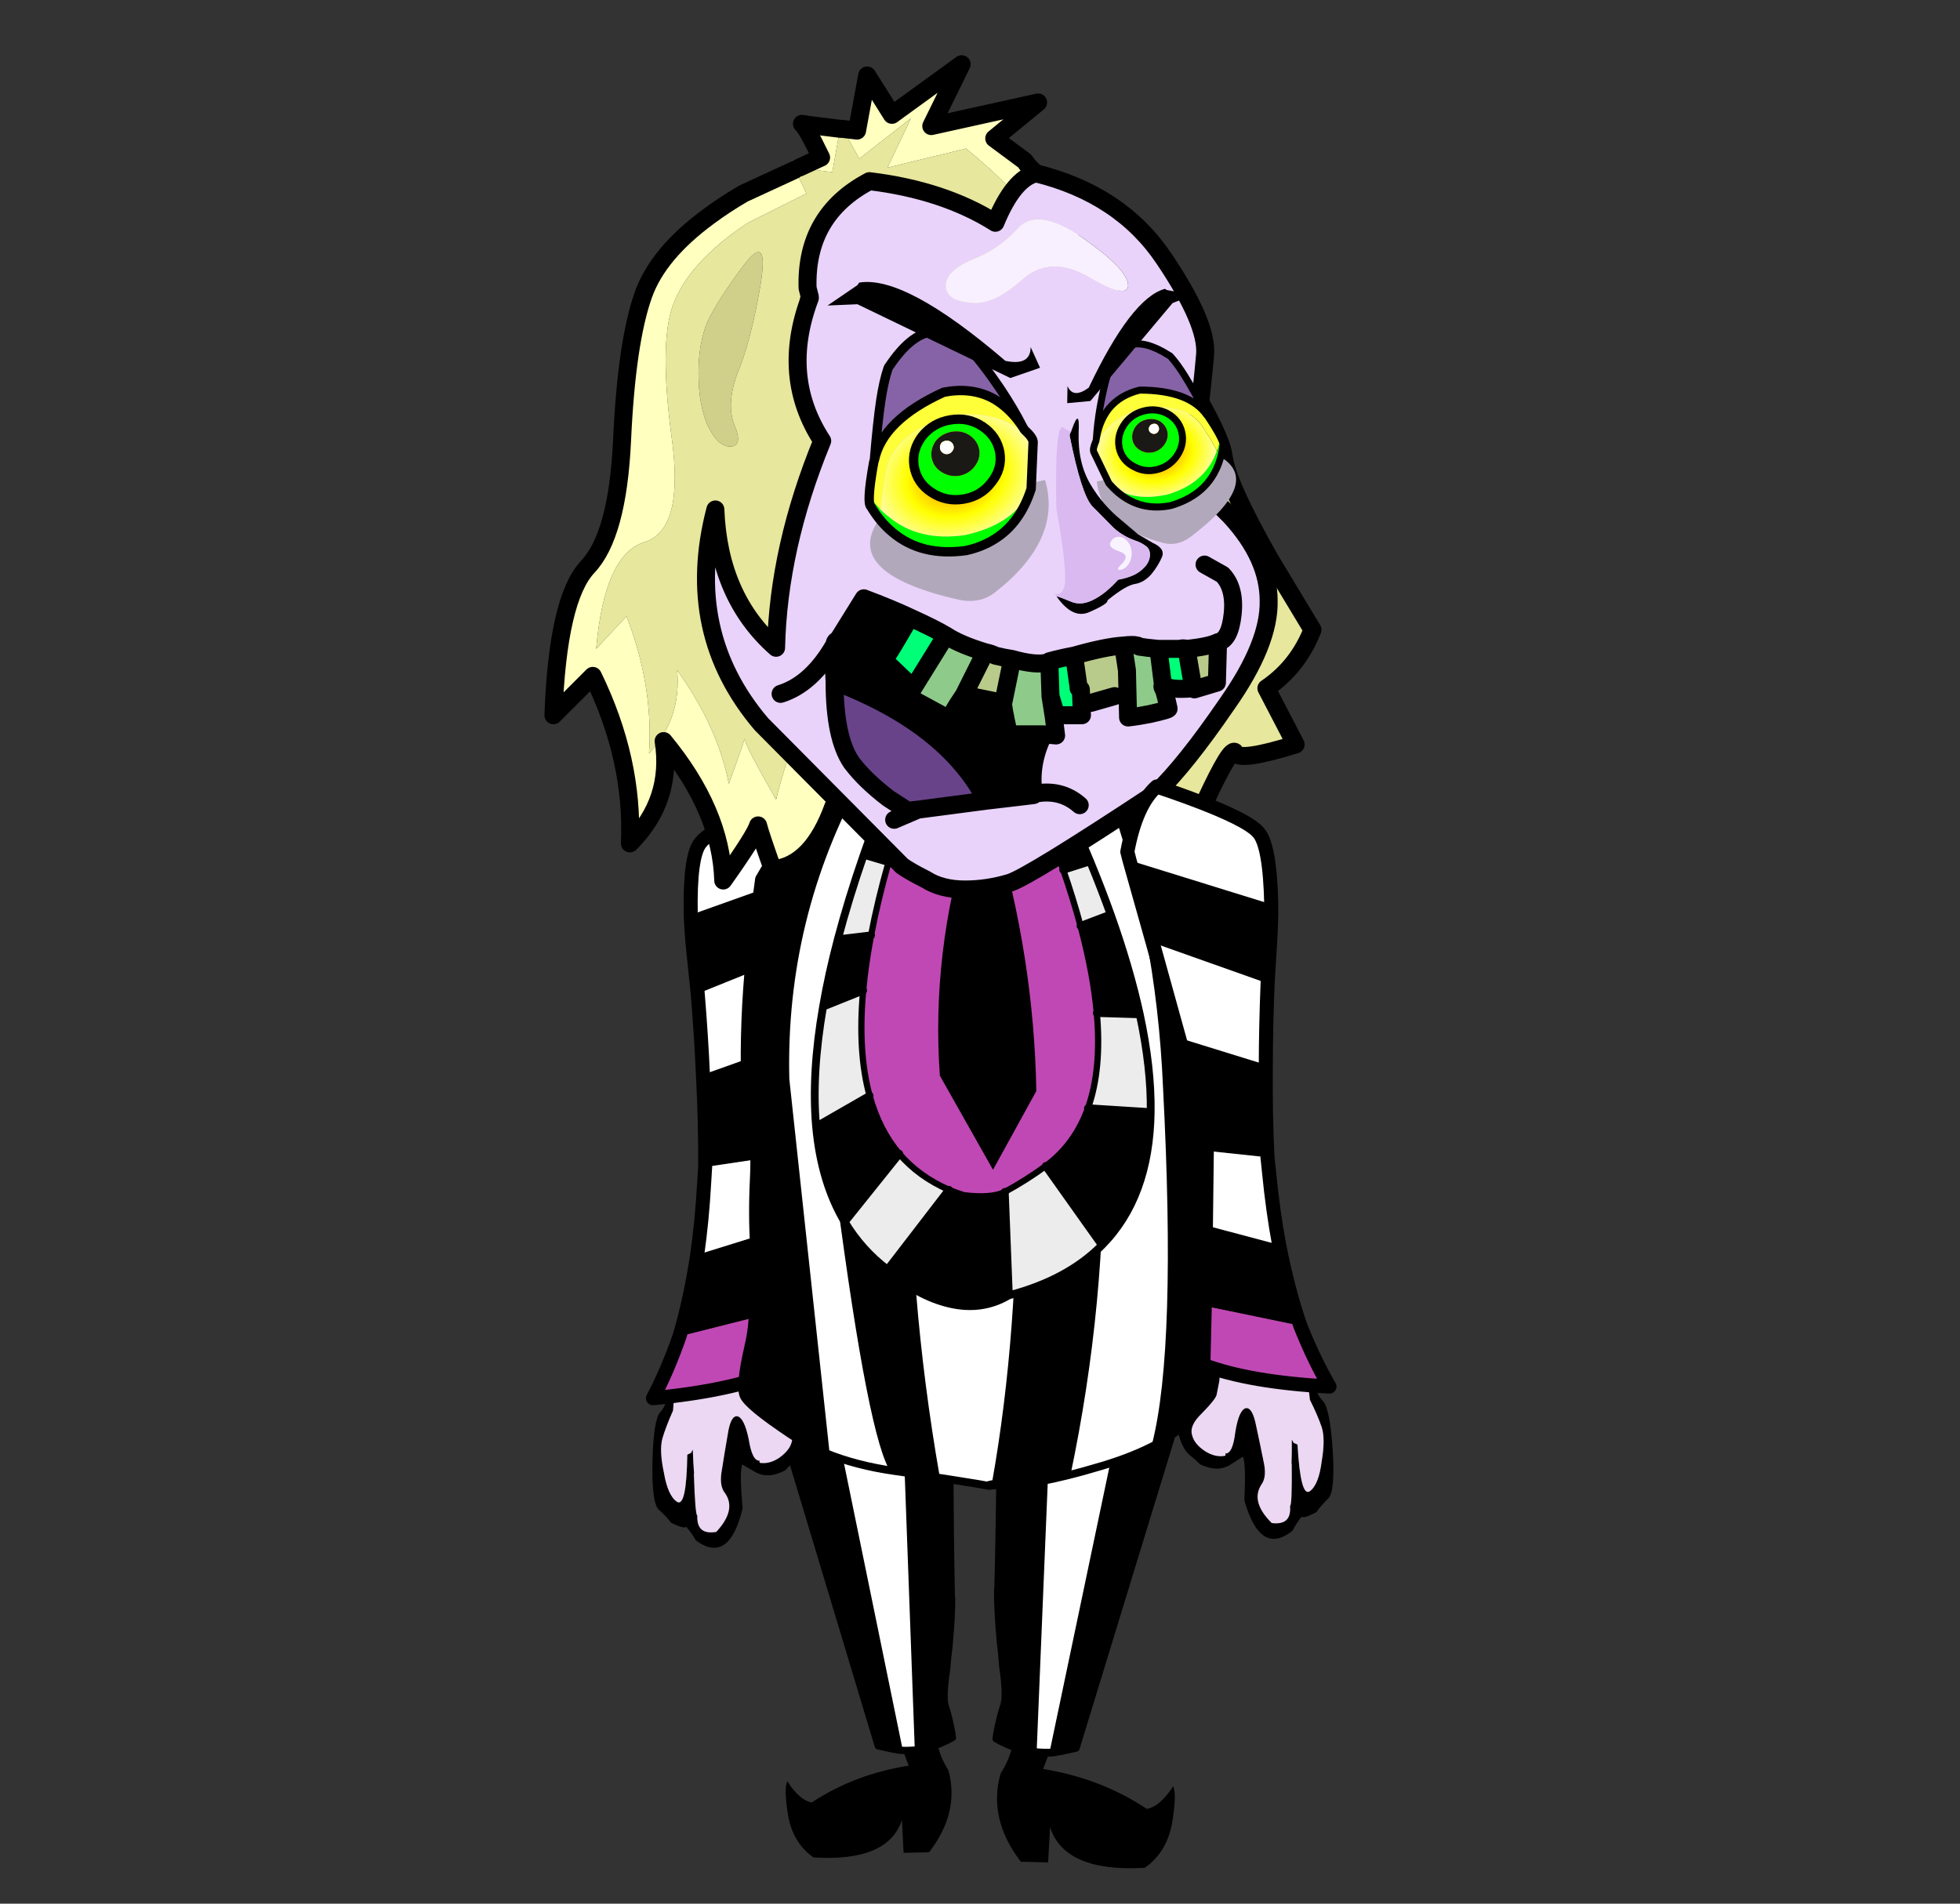 
<svg xmlns="http://www.w3.org/2000/svg" version="1.1" xmlns:xlink="http://www.w3.org/1999/xlink" preserveAspectRatio="none" x="0px" y="0px" width="560px" height="544px" viewBox="0 0 560 544">
<rect x="0" y="0" width="560" height="544" fill="#333333" stroke="none"/>
<defs>
<radialGradient id="Gradient_1" gradientUnits="userSpaceOnUse" cx="0" cy="0" r="10.55" fx="0" fy="0" gradientTransform="matrix( -0.281, -0.96, 1.199, -0.35, 0.7,1.8) " spreadMethod="pad">
<stop  offset="36.078%" stop-color="#FFD202"/>

<stop  offset="52.549%" stop-color="#FFFF00"/>

<stop  offset="86.275%" stop-color="#FEFDA0"/>
</radialGradient>

<g id="Duplicate_Items_Folder_right_shoe_copy_0_Layer0_0_FILL">
<path fill="#000000" stroke="none" d="
M 10.95 -2.45
L 5.85 -0.75 7.7 3.15
Q 0.75 4.3 -4.7 7.65 -6.3 7.45 -7.95 5.35 -8.4 6.15 -7.7 9.25 -6.95 12.3 -4.25 13.85 5.45 14.1 7.05 9.3
L 7.4 13 10.7 12.85
Q 14.55 8.2 12.85 3.5 10.85 1 10.95 -2.45 Z"/>
</g>

<g id="Duplicate_Items_Folder_leg_suit_copy_4_0_Layer0_0_FILL">
<path fill="#000000" stroke="none" d="
M 17.8 17.15
Q 18.15 17.15 18.7 17.25
L 5.45 -30.3
Q 2.1 -29.05 -0.1 -25.15
L 15.8 16.85
Q 16.8 17 17.8 17.15
M 22.95 -22.2
Q 19.8 -26 16.55 -28.05
L 21.35 17
Q 23.6 16.5 25.9 15 25.8 14.65 25.8 14.5 25.15 12.05 24.7 11 24.1 9.8 24.45 5.7 24.45 3.95 24.55 2.55 24.65 -1.9 24.45 -4.15
L 24.4 -4.3
Q 23.6 -13.25 22.95 -22.2 Z"/>

<path fill="#FFFFFF" stroke="none" d="
M 7.5 -30.9
Q 6.3 -30.85 5.45 -30.3
L 18.7 17.25
Q 19.95 17.25 21.35 17
L 16.55 -28.05
Q 12.35 -31.2 8.6 -31 7.95 -31.05 7.5 -30.9 Z"/>
</g>

<g id="Duplicate_Items_Folder_arm_suit_copy_4_0_Layer1_0_FILL">
<path fill="#000000" stroke="none" d="
M 5.25 22.65
Q 5.35 22.05 5.5 21.5 5.55 20.8 1.4 20.9 -2.55 20.95 -7.05 17.35 -8.95 18.25 -9.3 18.75 -10.2 20.45 -11.45 21.05 -12.7 21.65 -15.05 27.1 -17.35 32.5 -16.8 33.85 -16.15 35.1 -15.85 36.25 -14.5 37.75 -14.05 37.6 -13.65 38.8 -13.5 39.9 -10.4 44.9 -5.6 38.1 -4.15 33.2 -3.35 32.3
L -2.05 33.95
Q -0.75 35.65 2.05 35.35 2.85 34.95 3.9 34.6 5.05 34.15 6.2 32.55 7 31 6.2 29.35 5.05 27.55 4.75 27 4.4 25.8 4.9 25.1 5 24.9 5.25 22.65
M 3.6 22.45
Q 3.55 22.75 3.4 23.25 3.25 24.35 3.1 25.3 3.1 26.05 4.2 28.4 5.35 30.65 4.5 31.8 3.8 32.9 2 33.35 0.3 33.75 -0.95 33
L -0.85 32.7
Q -1.85 32.4 -1.15 29.3 -0.6 26.2 -1.45 25.65 -2.3 25.2 -3.7 27.6 -5.15 29.95 -6.3 31.9 -7.55 33.85 -7.15 35.15 -6.45 38 -10.35 39.85 -13.15 39.25 -12 36.7 -12.25 36.5 -10.25 31 -10.25 30.95 -10.2 30.95 -9.75 29.5 -9.1 27.7
L -9.5 28.05 -10.1 28.1
Q -13 35.05 -13.95 33.8 -14.85 32.5 -14.15 29.25 -13.6 26.05 -12.55 24.65 -11.5 23.3 -9.65 21.5
L -8.5 19.15
Q -8.3 18.95 -6.5 19.25
L -4.55 20.65 3.6 22.45 Z"/>

<path fill="#ECD8F3" stroke="none" d="
M 3.4 23.25
Q 3.55 22.75 3.6 22.45
L -4.55 20.65 -6.5 19.25
Q -8.3 18.95 -8.5 19.15
L -9.65 21.5
Q -11.5 23.3 -12.55 24.65 -13.6 26.05 -14.15 29.25 -14.85 32.5 -13.95 33.8 -13 35.05 -10.1 28.1
L -9.5 28.05 -9.1 27.7
Q -9.75 29.5 -10.2 30.95 -10.25 30.95 -10.25 31 -12.25 36.5 -12 36.7 -13.15 39.25 -10.35 39.85 -6.45 38 -7.15 35.15 -7.55 33.85 -6.3 31.9 -5.15 29.95 -3.7 27.6 -2.3 25.2 -1.45 25.65 -0.6 26.2 -1.15 29.3 -1.85 32.4 -0.85 32.7
L -0.95 33
Q 0.3 33.75 2 33.35 3.8 32.9 4.5 31.8 5.35 30.65 4.2 28.4 3.1 26.05 3.1 25.3 3.25 24.35 3.4 23.25 Z"/>
</g>

<g id="Duplicate_Items_Folder_arm_suit_copy_4_0_Layer0_0_FILL">
<path fill="#C048B4" stroke="none" d="
M 6.3 21.85
L 8.9 13.85 -4.85 12
Q -8.25 15.9 -11.65 18.8 -0.75 22 6.3 21.85 Z"/>

<path fill="#000000" stroke="none" d="
M 12.55 3
L 1.8 2.15
Q -1.45 7.7 -4.85 12
L 8.9 13.85 12.55 3
M 7.5 -9.05
L 15.95 -7.05 16.65 -9.05 25 -20.9 12.1 -21.4
Q 9.8 -14.65 7.5 -9.05
M 33.05 -32.45
L 40.05 -42.4 18.95 -43.2
Q 18.15 -41 17.35 -38.2 16.5 -35.25 15.7 -32.4
L 33.05 -32.45 Z"/>

<path fill="#FFFFFF" stroke="none" d="
M 33.05 -32.45
L 15.7 -32.4
Q 13.9 -26.55 12.1 -21.4
L 25 -20.9 33.05 -32.45
M 15.95 -7.05
L 7.5 -9.05
Q 7.05 -8.1 6.6 -7.15 4.25 -2.1 1.8 2.15
L 12.55 3 15.95 -7.05
M 25.6 -52.8
Q 24.6 -52.55 24.1 -52.25 21.95 -51.15 18.95 -43.2
L 40.05 -42.4 40.75 -43.45
Q 41.8 -50.2 39.9 -53.6 29.45 -53.75 25.6 -52.8 Z"/>
</g>

<g id="Duplicate_Items_Folder_body_suit_copy_6_0_Layer2_0_FILL">
<path fill="#FFFFFF" stroke="none" d="
M -31.45 27.05
L -31.45 27.05
Q -31.397 27.265 -31.35 27.5
L -31.3 27.5
Q -31.35 27.3 -31.45 27.05
M -8.65 -46.3
L -8.7 -46.3
Q -11.061 -46.09 -13.7 -45.85 -14.092 -45.85 -15 -45.6 -25.532 -27.864 -25.65 -7.1
L -21.95 41.05
Q -18.051 42.816 -13.15 43.7 -15.839 39.89 -19.05 7.95 -21.821 -29.201 -8.65 -46.3
M 1.15 -46.65
L 0.55 -46.75
Q 0.617 -46.75 0.65 -46.75 -0.256 -46.898 -0.75 -46.9 -1.142 -46.851 -1.55 -46.85 -1.6 -46.828 -1.65 -46.85 -1.793 -46.811 -1.95 -46.8 -2.769 -46.753 -3.65 -46.7 -14.795 -3.112 -7.9 44.75 -7.396 44.841 -6.85 44.95 -1.584 46.004 -1.05 46.15
L -0.9 46.1
Q -0.965 46.103 -1.05 46.1 -1.477 45.988 -0.25 45.9 7.933 6.934 1.15 -46.65
M 1.15 -46.7
L 1.15 -46.65 1.4 -46.65
Q 1.289 -46.646 1.15 -46.7
M 1.15 -46.7
Q 0.917 -46.713 0.65 -46.75 0.617 -46.75 0.55 -46.75
L 1.15 -46.65 1.15 -46.7
M 1.15 -46.75
Q 0.99 -46.739 0.8 -46.75 0.742 -46.75 0.65 -46.75 0.917 -46.713 1.15 -46.7
L 1.15 -46.75
M 11.75 -41.75
Q 11.217 -41.975 10.35 -42.3 9.97 -42.454 9.5 -42.65 19.563 1.025 8.8 45.25 10.954 44.822 13.45 44.15 17.507 43.14 20.4 41.7 23.936 29.485 23.2 -3.9 22.94 -24.58 16.9 -43.05 15.146 -44.176 14 -44.7 12.74 -45.37 9.9 -45.8 9.711 -45.829 9.5 -45.85
L 9.5 -42.65
Q 10.465 -42.326 11.4 -41.95 11.613 -41.839 11.8 -41.75 11.789 -41.754 11.75 -41.75 Z"/>

<path fill="#000000" stroke="none" d="
M -15 -45.6
Q -16.19 -45.284 -18.25 -44.55 -21.8 -43.25 -28.25 -32.95 -30.024 -22.571 -30.55 -14.95 -31.162 -5.726 -30.45 -2.55 -29.69 0.633 -30.1 5.4 -30.457 10.206 -30.3 14.4 -30.15 18.603 -30.4 20.15 -30.722 22.578 -30.8 23.55 -30.84 24.034 -30.95 24.55 -31.09 25.718 -31.45 27.05 -31.35 27.3 -31.3 27.5
L -31.35 27.5
Q -31.397 27.265 -31.45 27.05 -32.729 31.929 -32.25 33.25 -31.719 34.583 -26.3 38.5 -24.312 39.937 -21.95 41.05
L -25.65 -7.1
Q -25.532 -27.864 -15 -45.6
M -3.65 -46.7
Q -5.497 -46.566 -6.8 -46.45 -8.098 -46.346 -8.65 -46.3 -21.821 -29.201 -19.05 7.95 -15.839 39.89 -13.15 43.7 -12.777 43.79 -12.45 43.85 -12.155 43.893 -7.9 44.75 -14.795 -3.112 -3.65 -46.7
M 9.5 -45.85
Q 5.946 -46.392 5.5 -46.45 3.421 -46.59 1.5 -46.7 1.354 -46.714 1.15 -46.75
L 1.15 -46.7
Q 1.289 -46.646 1.4 -46.65
L 1.15 -46.65
Q 7.933 6.934 -0.25 45.9 -1.477 45.988 -1.05 46.1 -0.965 46.103 -0.9 46.1 2.76 46.24 5.7 45.8 7.139 45.595 8.8 45.25 19.563 1.025 9.5 -42.65 9.414 -42.666 9.3 -42.7 9.413 -42.672 9.5 -42.65
L 9.5 -45.85
M 25.35 -36.3
Q 23.665 -38.119 21 -40.15 18.642 -41.905 16.9 -43.05 22.94 -24.58 23.2 -3.9 23.936 29.485 20.4 41.7 24.049 39.978 25.95 37.65 26.598 36.897 27.15 36.25 29.682 33.297 30.7 32.6 30.845 32.55 30.9 32.25 30.997 31.756 30.9 30.6 30.807 29.48 30.5 27.75 30.517 27.656 30.5 27.55
L 30 24.35 30 24.4
Q 30.232 25.932 29.95 24.55 30.03 23.438 29.5 20.15 29.351 19.203 29.15 18.05 28.203 12.755 28.3 7.25 28.442 1.751 28.65 0.85 29.601 -2.937 29.6 -8.75 29.601 -9.255 29.6 -9.8 29.588 -10.33 29.55 -10.9 29.455 -15.386 29.35 -20.95 29.308 -23.716 29.05 -26.1
L 29.05 -26.15
Q 28.85 -28.402 28.45 -30.3 28.49 -32.991 25.35 -36.3 Z"/>

<path fill="#006699" stroke="none" d="
M 10.35 -42.3
Q 11.217 -41.975 11.75 -41.75 11.789 -41.754 11.8 -41.75 11.613 -41.839 11.4 -41.95 10.465 -42.326 9.5 -42.65 9.413 -42.672 9.3 -42.7 9.414 -42.666 9.5 -42.65 9.97 -42.454 10.35 -42.3 Z"/>
</g>

<g id="Duplicate_Items_Folder_body_suit_copy_6_0_Layer1_0_FILL">
<path fill="#ECECEC" stroke="none" d="
M -11.35 3.1
L -18.6 11.5
Q -16.561 15.201 -13.3 17.85
L -5.15 7.95
Q -8.907 6.15 -11.35 3.1
M -20.55 -16.2
Q -22.302 -7.631 -21.9 -0.85
L -14.95 -4.5
Q -16.304 -10.195 -15.35 -18.05
L -20.55 -16.2
M -14.15 -25.05
Q -13.156 -29.436 -11.6 -34.35
L -14.75 -35.45
Q -16.889 -29.821 -18.4 -24.75
L -14.15 -25.05
M -7.65 -45.35
L -6.95 -47.45
Q -8.736 -48.767 -10.35 -46.75
L -10.45 -45.75
Q -11.224 -44.012 -11.95 -42.35
L -9.15 -41.45
Q -8.438 -43.364 -7.65 -45.35
M 2 8.55
L 2.15 21.8
Q 9.737 20.184 14.25 15.9
L 7.35 5.45
Q 4.782 7.194 2 8.55
M 20 -13.5
L 14.5 -13.9
Q 14.932 -6.649 13 -1.75
L 21 -0.9
Q 21.278 -6.507 20 -13.5
M 12.75 -25.15
L 16.65 -26.45
Q 15.566 -29.777 14.2 -33.35
L 10.75 -32.4
Q 11.936 -28.581 12.75 -25.15
M 5.75 -46.5
Q 7.343 -42.282 8.25 -39.75
L 11.15 -41.05
Q 10.218 -43.226 9.2 -46.45 6.85 -48.444 5.75 -46.5 Z"/>

<path fill="#000000" stroke="none" d="
M -14.95 -4.5
L -21.9 -0.85
Q -21.461 6.334 -18.6 11.5
L -11.35 3.1
Q -13.849 -0.05 -14.95 -4.5
M -14.15 -25.05
L -18.4 -24.75
Q -19.723 -20.255 -20.55 -16.2
L -15.35 -18.05
Q -14.948 -21.346 -14.15 -25.05
M -14.75 -35.45
L -11.6 -34.35
Q -10.517 -37.768 -9.15 -41.45
L -11.95 -42.35
Q -13.46 -38.779 -14.75 -35.45
M 2.15 21.8
L 2 8.55
Q 0.319 9.333 -3.25 8.75 -4.219 8.391 -5.15 7.95
L -13.3 17.85
Q -9.582 21.424 -5.5 22.55 -1.357 23.731 2.15 21.8
M 21 -0.9
L 13 -1.75
Q 11.195 2.85 7.35 5.45
L 14.25 15.9
Q 20.531 10.012 21 -0.9
M 10.75 -32.4
L 14.2 -33.35
Q 12.827 -37.067 11.15 -41.05
L 8.25 -39.75
Q 9.668 -35.914 10.75 -32.4
M 16.65 -26.45
L 12.75 -25.15
Q 14.205 -18.932 14.5 -13.9
L 20 -13.5
Q 18.888 -19.453 16.65 -26.45 Z"/>

<path fill="#C048B4" stroke="none" d="
M 8.25 -39.75
Q 7.343 -42.282 5.75 -46.5 5.801 -45.833 5.65 -46.7 0.503 -49.142 -6.95 -47.45
L -7.65 -45.35
Q -8.438 -43.364 -9.15 -41.45 -10.517 -37.768 -11.6 -34.35 -13.156 -29.436 -14.15 -25.05 -14.948 -21.346 -15.35 -18.05 -16.304 -10.195 -14.95 -4.5 -13.849 -0.05 -11.35 3.1 -8.907 6.15 -5.15 7.95 -4.219 8.391 -3.25 8.75 0.319 9.333 2 8.55 4.782 7.194 7.35 5.45 11.195 2.85 13 -1.75 14.932 -6.649 14.5 -13.9 14.205 -18.932 12.75 -25.15 11.936 -28.581 10.75 -32.4 9.668 -35.914 8.25 -39.75 Z"/>
</g>

<g id="Duplicate_Items_Folder_body_suit_copy_6_0_Layer0_0_FILL">
<path fill="#000000" stroke="none" d="
M 6.45 -4.2
Q 6.668 -21.181 2.2 -38.3
L 6 -43.6
Q -4.7 -45.95 -3.15 -43.15
L -1.25 -37.85
Q -6.498 -22.426 -5.85 -6.7
L 0.6 5.65 6.45 -4.2 Z"/>
</g>

<g id="Duplicate_Items_Folder_head_copy_4_0_Layer4_0_FILL">
<path fill="#FFFFBF" stroke="none" d="
M -12.6 -40.6
Q -13.443 -40.108 -14.15 -39.6 -16.399 -37.938 -17.05 -36.1 -17.8 -34 -18 -29.6 -18.197 -25.405 -19.55 -24 -20.86 -22.585 -21.05 -17.4
L -19.3 -19.15
Q -17.48 -15.425 -17.65 -11.7 -15.74 -13.618 -16.15 -16.25 -13.591 -13.15 -13.5 -10.05 -12.083 -12.048 -11.95 -12.5 -11.854 -12.111 -11.3 -10.55 -9.558 -10.697 -8.6 -13.35
L -1.05 -13.4 0.9 -17.15 -10.1 -17.05
Q -10.85 -14.9 -11.15 -13.65 -12.5 -16 -12.55 -16.35 -12.65 -16 -13.25 -14.35 -13.75 -16.9 -15.55 -19.4 -15.35 -17.25 -16.8 -15.7 -16.6 -18.7 -17.8 -21.8
L -19.15 -20.35
Q -18.785 -24.55 -17 -25.1 -15.212 -25.65 -15.8 -29.8 -16.346 -33.9 -15.75 -35.6 -15.05 -37.55 -12.4 -39.3
L -9.8 -40.6
Q -10.152 -41.374 -10.35 -41.65
L -12.6 -40.6
M -8.3 -43.5
Q -9.835 -43.659 -10 -43.7 -9.8 -43.55 -9.15 -42.2
L -10.15 -41.75
Q -9.684 -41.675 -8.65 -41.55
L -8.3 -43.5
M 2.4 -39.25
Q 2.268 -39.423 2.1 -39.6 1.402 -40.498 0.4 -41.5 0.1 -41.75 -0.1 -42.05
L -1.45 -43.05 0.5 -44.65 -4.25 -43.6 -2.9 -46.35 -6 -44.1 -7.1 -45.85 -7.55 -43.4
Q -7.904 -43.439 -8.2 -43.5
L -7.45 -42.15 -5.15 -43.95 -6.2 -41.75 -2.7 -42.6
Q -0.399 -40.698 0.2 -39.6 0.995 -38.104 -1.4 -38.1 -0.433 -36.876 1 -34.2 2.9 -30.75 2.95 -29.75 3.05 -28.75 4.35 -26
L 4.9 -25 7.9 -30.95
Q 7.21 -32.272 5.85 -34.35 3.65 -37.8 2.4 -39.25 Z"/>

<path fill="#E7E79D" stroke="none" d="
M 8.75 -28.9
Q 8.674 -29.532 7.9 -30.95
L 4.9 -25 4.35 -26
Q 3.05 -28.75 2.95 -29.75 2.9 -30.75 1 -34.2 -0.433 -36.876 -1.4 -38.1 0.995 -38.104 0.2 -39.6 -0.399 -40.698 -2.7 -42.6
L -6.2 -41.75 -5.15 -43.95 -7.45 -42.15 -8.2 -43.5 -8.25 -43.55 -8.3 -43.5 -8.65 -41.55
Q -9.684 -41.675 -10.15 -41.75 -10.394 -41.781 -10.45 -41.8 -10.405 -41.77 -10.35 -41.65 -10.152 -41.374 -9.8 -40.6
L -12.4 -39.3
Q -15.05 -37.55 -15.75 -35.6 -16.346 -33.9 -15.8 -29.8 -15.212 -25.65 -17 -25.1 -18.785 -24.55 -19.15 -20.35
L -17.8 -21.8
Q -16.6 -18.7 -16.8 -15.7 -15.35 -17.25 -15.55 -19.4 -13.75 -16.9 -13.25 -14.35 -12.65 -16 -12.55 -16.35 -12.5 -16 -11.15 -13.65 -10.85 -14.9 -10.1 -17.05
L 0.9 -17.15 -1.05 -13.4 5.2 -13.45 9.55 -19.8 5.2 -13.45 7.9 -13.5
Q 9.112 -16.125 9.25 -15.75 9.448 -15.321 11.95 -16.1
L 10.65 -18.6
Q 12.045 -19.544 12.7 -21.2
L 10.8 -24.35
Q 8.9 -27.7 8.75 -28.9
M -11.85 -36.5
Q -12.267 -34.059 -12.85 -32.65 -13.385 -31.246 -13 -30.3 -12.605 -29.351 -13.2 -29.35 -13.75 -29.35 -14.2 -30.3 -14.6 -31.25 -14.6 -32.6 -14.6 -33.95 -14.2 -34.9 -13.752 -35.854 -12.6 -37.4 -11.441 -38.939 -11.85 -36.5 Z"/>

<path fill="#D0D08B" stroke="none" d="
M -12.85 -32.65
Q -12.267 -34.059 -11.85 -36.5 -11.441 -38.939 -12.6 -37.4 -13.752 -35.854 -14.2 -34.9 -14.6 -33.95 -14.6 -32.6 -14.6 -31.25 -14.2 -30.3 -13.75 -29.35 -13.2 -29.35 -12.605 -29.351 -13 -30.3 -13.385 -31.246 -12.85 -32.65 Z"/>
</g>

<g id="Duplicate_Items_Folder_head_copy_4_0_Layer3_0_FILL">
<path fill="#E9D3FA" stroke="none" d="
M 6.1 -37.7
Q 4.174 -40.573 0.4 -41.5 -0.6 -41.25 -1.4 -39.3 -3.7 -40.75 -7 -41.15 -9.85 -39.65 -9.75 -36.4
L -9.65 -36 -9.65 -35.95
Q -10.965 -32.457 -9.1 -29.6 -11.05 -24.85 -11.15 -20.4 -13.699 -22.645 -13.85 -26.55 -15.283 -21.087 -11.8 -17
L -5.55 -10.7
Q -5.2 -10.45 -4.5 -10.1 -3.8 -9.65 -2.75 -9.65 -1.75 -9.65 -0.75 -9.95 0.15 -10.25 5.75 -13.95 7.05 -15.2 8.9 -17.9 10.8 -20.6 10.75 -22.5 10.75 -24.4 9.05 -26.25 8.2 -27.1 7.3 -28 7.3 -28.15 7.55 -30 7.806 -32.056 7.9 -33.45 8.032 -34.833 6.1 -37.7
M 2.45 -38.65
Q 4.453 -37.255 4.5 -36.55 4.546 -35.848 2.75 -36.9 1.011 -37.902 -0.25 -36.75 -1.511 -35.599 -2.55 -35.75 -3.596 -35.851 -3.6 -36.5 -3.6 -37.15 -2.45 -37.65 -1.249 -38.102 -0.4 -39.05 0.447 -39.995 2.45 -38.65 Z"/>

<path fill="#F8F0FF" stroke="none" d="
M 4.5 -36.55
Q 4.453 -37.255 2.45 -38.65 0.447 -39.995 -0.4 -39.05 -1.249 -38.102 -2.45 -37.65 -3.6 -37.15 -3.6 -36.5 -3.596 -35.851 -2.55 -35.75 -1.511 -35.599 -0.25 -36.75 1.011 -37.902 2.75 -36.9 4.546 -35.848 4.5 -36.55 Z"/>
</g>

<g id="Duplicate_Items_Folder_head_copy_4_0_Layer2_0_FILL">
<path fill="#684389" stroke="none" d="
M -6.15 -13.7
L -5.3 -13.15 -4.85 -13.2 -1.8 -13.6
Q -3.55 -17 -8.55 -18.9 -8.55 -16.4 -7.8 -15.3 -7.2 -14.5 -6.15 -13.7 Z"/>

<path fill="#00FF79" stroke="none" d="
M -5.2 -21.75
Q -6.15 -20.1 -6.35 -19.85
L -5.2 -18.75 -5.15 -18.45 -3.6 -20.95
Q -4.1 -21.25 -5.2 -21.75
M 2.3 -18.65
L 2.1 -20.05
Q 1.55 -19.95 1 -19.8
L 1.05 -18.25 1.3 -17.4 2.45 -17.4 2.4 -18.55 2.3 -18.6 2.3 -18.65
M 6.05 -18.75
Q 6.35 -18.5 7.4 -18.6
L 7.1 -20.35
Q 6.95 -20.4 6.8 -20.35 6.25 -20.35 5.85 -20.35
L 6.05 -18.75
M 6.05 -18.6
L 6.05 -18.65 6.05 -18.75
Q 6 -18.7 6.05 -18.6 Z"/>

<path fill="#8ECB8A" stroke="none" d="
M -1.85 -20.2
Q -3 -20.55 -3.6 -20.95
L -5.15 -18.45 -5.15 -18.15 -3.4 -17.2
Q -3.45 -17.35 -2.8 -18.3
L -1.85 -20.2
M 1 -19.8
L 0.95 -19.75
Q 0.4 -19.6 -0.65 -19.9
L -1.05 -17.95
Q -1.1 -17.9 -0.8 -16.55
L 0.75 -16.55
Q 0.9 -16.95 1.2 -17.3
L 1.05 -18.25 1 -19.8
M 6.05 -18.65
L 6.05 -18.6
Q 6 -18.7 6.05 -18.75
L 5.85 -20.35
Q 5.3 -20.4 5 -20.45 4.65 -20.25 4.35 -20.05
L 4.45 -19.4 4.5 -17.3
Q 4.95 -17.35 5.45 -17.45 6.35 -17.65 6.3 -17.7 6.15 -18.4 6.05 -18.65 Z"/>

<path fill="#B9CB8A" stroke="none" d="
M -0.65 -19.9
Q -1 -19.95 -1.4 -20.05 -1.6 -20.15 -1.85 -20.2
L -2.8 -18.3
Q -2.75 -18.3 -1.05 -17.95
L -0.65 -19.9
M 2.3 -18.65
L 2.45 -18.65 2.85 -17.95 3.9 -18.25 4.45 -19.4 4.35 -20.05 4.3 -20.5
Q 3.5 -20.45 2.1 -20.05
L 2.3 -18.65
M 7.1 -20.35
L 7.4 -18.6 7.45 -18.55 8.45 -18.85 8.5 -20.65
Q 8.1 -20.45 7.1 -20.35 Z"/>

<path fill="#000000" stroke="none" d="
M 0.3 -13.9
Q 0.1 -15.25 0.75 -16.55
L -0.8 -16.55
Q -1.1 -17.9 -1.05 -17.95 -2.75 -18.3 -2.8 -18.3 -3.45 -17.35 -3.4 -17.2
L -5.15 -18.15 -5.15 -18.45 -5.2 -18.75 -6.35 -19.85
Q -6.15 -20.1 -5.2 -21.75 -6.05 -22.15 -7.25 -22.6
L -8.4 -20.75
Q -8.55 -20.7 -8.55 -20.55 -8.6 -19.75 -8.55 -18.9 -3.55 -17 -1.8 -13.6
L -0.1 -13.8
Q 0.1 -13.9 0.3 -13.9 Z"/>
</g>

<g id="Duplicate_Items_Folder_eye_copy_0_Layer3_0_FILL">
<path fill="#B2A8BB" stroke="none" d="
M 0.75 18.95
Q 3.7 19.65 5.85 18.05 15.4 10.85 13.1 2.55
L -9.75 7.2
Q -15.8 14.85 0.75 18.95 Z"/>
</g>

<g id="Duplicate_Items_Folder_eye_copy_0_Layer2_0_FILL">
<path fill="#C8A2AA" stroke="none" d="
M 14.15 1
L 14.2 1.15 14.2 1.05 14.15 1 Z"/>

<path fill="#00FF00" stroke="none" d="
M -8.7 7.25
Q -9.25 6.8 -9.7 6.35 -9.95 6.25 -9.9 6.1 -10.7 5.25 -11.35 4.2 -11.45 5.55 -11.15 5.8 -9.9 8 -8.2 9.45 -4.25 12.9 1.95 12.15 4.2 11.7 6 10.6 9.55 8.45 11.15 3.75 8.75 8.65 1.8 10 -4.6 10.8 -8.7 7.25 Z"/>

<path fill="url(#Gradient_1)" stroke="none" d="
M 11.55 -2.75
Q 7.65 -7.4 0.5 -6.7 -8.05 -4.5 -9.05 1.25 -9.65 4.25 -9.75 5.8 -9.75 6.05 -9.75 6.25 -9.75 6.3 -9.7 6.35 -9.25 6.8 -8.7 7.25 -4.6 10.8 1.8 10 8.75 8.65 11.15 3.75
L 11.55 -2.75 Z"/>

<path fill="#FEFE39" stroke="none" d="
M 6.85 -8.45
Q 6.368 -8.775 5.85 -9.05 2.95 -10.55 -0.75 -9.9 -9.3 -6.2 -10.55 -0.65 -10.6 -0.5 -10.65 -0.35 -11.25 2.65 -11.35 4.2 -10.7 5.25 -9.9 6.1 -9.85 6.15 -9.75 6.25 -9.75 6.05 -9.75 5.8 -9.65 4.25 -9.05 1.25 -8.05 -4.5 0.5 -6.7 7.65 -7.4 11.55 -2.75 11.55 -3.35 10.4 -4.45 10.25 -4.65 10.15 -4.85 8.691 -7.137 6.85 -8.45 Z"/>

<path fill="#8663A6" stroke="none" d="
M 4.05 -14.55
Q 3.9 -14.75 3.75 -14.9 3.7 -15 3.65 -15.05 -2.2 -22.3 -8.2 -13.7 -8.35 -13.55 -8.4 -13.4 -9.05 -11.6 -9.5 -8.95 -10 -6 -10.55 -0.65 -9.3 -6.2 -0.75 -9.9 2.95 -10.55 5.85 -9.05 6.368 -8.775 6.85 -8.45 8.83 -7.373 7.25 -10
L 6.9 -10.55
Q 5.4 -12.85 4.05 -14.55 Z"/>
</g>

<g id="Duplicate_Items_Folder_eye_copy_0_Layer1_0_FILL">
<path fill="#000000" stroke="none" d="
M 8.55 -11.7
L 12.7 -13.05 11.45 -15.95
Q 11.4 -13.3 7.9 -14.1 -5.8 -26.3 -12.2 -25.35
L -12.45 -25 -16.65 -22.25 -12.5 -22.35 8.55 -11.7 Z"/>
</g>

<g id="Duplicate_Items_Folder_eye_copy_0_Layer0_0_FILL">
<path fill="#00FF00" stroke="none" d="
M 4.55 -5.05
Q 2.6 -6.4 0.15 -6.05 -2.3 -5.7 -3.85 -3.85 -5.35 -1.95 -5.05 0.3 -4.7 2.6 -2.75 3.95 -0.75 5.35 1.7 5 4.15 4.65 5.65 2.75 7.2 0.9 6.9 -1.35 6.55 -3.65 4.55 -5.05
M 0.3 -4.4
Q 1.65 -4.6 2.75 -3.85 3.85 -3.05 4.05 -1.8 4.2 -0.55 3.35 0.5 2.5 1.55 1.15 1.75 -0.2 1.9 -1.3 1.15 -2.4 0.4 -2.6 -0.9 -2.75 -2.1 -1.95 -3.2 -1.05 -4.2 0.3 -4.4 Z"/>

<path fill="#1B1916" stroke="none" d="
M 2.75 -3.85
Q 1.65 -4.6 0.3 -4.4 -1.05 -4.2 -1.95 -3.2 -2.75 -2.1 -2.6 -0.9 -2.4 0.4 -1.3 1.15 -0.2 1.9 1.15 1.75 2.5 1.55 3.35 0.5 4.2 -0.55 4.05 -1.8 3.85 -3.05 2.75 -3.85
M 0.5 -2.35
Q 0.55 -2 0.3 -1.7 0.05 -1.35 -0.35 -1.3 -0.75 -1.25 -1.05 -1.5 -1.35 -1.7 -1.4 -2.1 -1.45 -2.45 -1.25 -2.8 -1 -3.1 -0.6 -3.15 -0.2 -3.2 0.1 -3 0.45 -2.75 0.5 -2.35 Z"/>

<path fill="#FFFFFF" stroke="none" d="
M 0.3 -1.7
Q 0.55 -2 0.5 -2.35 0.45 -2.75 0.1 -3 -0.2 -3.2 -0.6 -3.15 -1 -3.1 -1.25 -2.8 -1.45 -2.45 -1.4 -2.1 -1.35 -1.7 -1.05 -1.5 -0.75 -1.25 -0.35 -1.3 0.05 -1.35 0.3 -1.7 Z"/>
</g>

<g id="Duplicate_Items_Folder_nose_0_Layer0_0_FILL">
<path fill="#000000" stroke="none" d="
M 4.8 -6.15
Q 3.25 -10.35 4 -15.85 4.7 -20.45 3.05 -16.6 2.95 -16.4 2.9 -16.25 2.7 -15.95 2.55 -15.55 3.2 -4.45 4.65 -2.15 6.1 0.1 7.3 1.95 8.5 3.75 10.35 4.9 11.45 5.5 12.15 6.35 12.75 7.15 12.4 8.45 12.05 9.7 10.75 10.6 9.541 11.53 7.15 11.7 5.034 13.844 3.2 14.65 1.031 15.689 -0.55 14.55 -2.144 13.454 -2.6 13.3 -0.6 17.85 2.1 16.9 5.25 15.8 5.1 15.2 8.2 12.9 9.65 12.85 11.05 12.8 12.35 11.45 13.55 10.1 14.3 8.6 15 7.15 13.2 5.85 12.35 5.1 11.1 3.95 10.3 2.95 8.85 1.05 6.25 -2.15 4.8 -6.15 Z"/>

<path fill="#D9B9F0" stroke="none" d="
M 2.9 -16.25
Q 2.6 -16.15 1.75 -17.05 0.55 -18.3 -0.9 -2.65 -0.4 9.3 -1.2 11.7 -1.8 13.3 -2.8 12.8 -2.7 13.05 -2.6 13.3 -2.144 13.454 -0.55 14.55 1.031 15.689 3.2 14.65 5.034 13.844 7.15 11.7 9.541 11.53 10.75 10.6 12.05 9.7 12.4 8.45 12.75 7.15 12.15 6.35 11.45 5.5 10.35 4.9 8.5 3.75 7.3 1.95 6.1 0.1 4.65 -2.15 3.2 -4.45 2.55 -15.55 2.7 -15.95 2.9 -16.25
M 6.7 4.8
Q 7.15 3.95 7.9 3.95 8.7 3.95 9.25 4.85 9.8 5.7 9.75 6.95 9.7 8.2 9.05 9.1 8.45 9.95 7.65 9.95 6.85 9.95 8.2 8.75 9.45 7.5 7.9 6.6 6.25 5.65 6.7 4.8 Z"/>

<path fill="#F9F3FF" stroke="none" d="
M 7.9 3.95
Q 7.15 3.95 6.7 4.8 6.25 5.65 7.9 6.6 9.45 7.5 8.2 8.75 6.85 9.95 7.65 9.95 8.45 9.95 9.05 9.1 9.7 8.2 9.75 6.95 9.8 5.7 9.25 4.85 8.7 3.95 7.9 3.95 Z"/>
</g>

<path id="Duplicate_Items_Folder_leg_suit_copy_4_0_Layer0_0_1_STROKES" stroke="#000000" stroke-width="1" stroke-linejoin="round" stroke-linecap="round" fill="none" d="
M 21.35 17
Q 23.6 16.5 25.9 15 25.8 14.65 25.8 14.5 25.15 12.05 24.7 11 24.1 9.8 24.45 5.7 24.45 3.95 24.55 2.55 24.65 -1.9 24.45 -4.15
L 24.4 -4.3
Q 23.6 -13.25 22.95 -22.2 19.8 -26 16.55 -28.05
L 21.35 17
Q 19.95 17.25 18.7 17.25 18.15 17.15 17.8 17.15 16.8 17 15.8 16.85
L -0.1 -25.15
Q 2.1 -29.05 5.45 -30.3 6.3 -30.85 7.5 -30.9 7.95 -31.05 8.6 -31 12.35 -31.2 16.55 -28.05
M 5.45 -30.3
L 18.7 17.25"/>

<path id="Duplicate_Items_Folder_arm_suit_copy_4_0_Layer0_0_1_STROKES" stroke="#000000" stroke-width="2" stroke-linejoin="round" stroke-linecap="round" fill="none" d="
M 40.05 -42.4
L 40.75 -43.45
Q 41.8 -50.2 39.9 -53.6 29.45 -53.75 25.6 -52.8 24.6 -52.55 24.1 -52.25 21.95 -51.15 18.95 -43.2
M 40.05 -42.4
L 33.05 -32.45 25 -20.9 16.65 -9.05 15.95 -7.05 12.55 3 8.9 13.85 6.3 21.85
Q -0.75 22 -11.65 18.8 -8.25 15.9 -4.85 12 -1.45 7.7 1.8 2.15 4.25 -2.1 6.6 -7.15 7.05 -8.1 7.5 -9.05 9.8 -14.65 12.1 -21.4 13.9 -26.55 15.7 -32.4 16.5 -35.25 17.35 -38.2 18.15 -41 18.95 -43.2"/>

<path id="Duplicate_Items_Folder_body_suit_copy_6_0_Layer2_0_1_STROKES" stroke="#000000" stroke-width="1" stroke-linejoin="round" stroke-linecap="round" fill="none" d="
M 16.9 -43.05
Q 18.642 -41.905 21 -40.125 23.665 -38.119 25.375 -36.3 28.49 -32.991 28.45 -30.3 28.85 -28.402 29.075 -26.125
L 29.075 -26.075
Q 29.308 -23.716 29.35 -20.95 29.455 -15.386 29.575 -10.875 29.588 -10.33 29.6 -9.8 29.601 -9.255 29.6 -8.725 29.601 -2.937 28.65 0.875 28.442 1.751 28.325 7.25 28.203 12.755 29.15 18.075 29.351 19.203 29.5 20.15 30.03 23.438 29.975 24.55 30.232 25.932 30 24.425
L 30 24.375 30.5 27.55
Q 30.517 27.656 30.525 27.75 30.807 29.48 30.9 30.6 30.997 31.756 30.9 32.25 30.845 32.55 30.725 32.625 29.682 33.297 27.15 36.25 26.598 36.897 25.975 37.65 24.049 39.978 20.425 41.725 17.507 43.14 13.475 44.175 10.954 44.822 8.825 45.25 7.139 45.595 5.7 45.8 2.76 46.24 -0.875 46.1
L -1.05 46.15
Q -1.584 46.004 -6.85 44.95 -7.396 44.841 -7.9 44.75 -12.155 43.893 -12.425 43.85 -12.777 43.79 -13.125 43.725 -18.051 42.816 -21.925 41.05 -24.312 39.937 -26.3 38.5 -31.719 34.583 -32.225 33.25 -32.729 31.929 -31.45 27.075
M -31.45 27.05
Q -31.09 25.718 -30.925 24.55 -30.84 24.034 -30.8 23.55 -30.722 22.578 -30.375 20.15 -30.15 18.603 -30.3 14.4 -30.457 10.206 -30.075 5.425 -29.69 0.633 -30.425 -2.55 -31.162 -5.726 -30.55 -14.95 -30.024 -22.571 -28.25 -32.95 -21.8 -43.25 -18.25 -44.55 -16.19 -45.284 -15 -45.6 -14.092 -45.85 -13.7 -45.85 -11.061 -46.09 -8.7 -46.3
L -8.65 -46.3
Q -8.098 -46.346 -6.8 -46.45 -5.497 -46.566 -3.625 -46.7 -2.769 -46.753 -1.95 -46.8 -1.793 -46.811 -1.65 -46.825 -1.6 -46.828 -1.55 -46.825 -1.142 -46.851 -0.75 -46.875 -0.256 -46.898 0.675 -46.75 0.742 -46.75 0.8 -46.75 0.99 -46.739 1.175 -46.725 1.354 -46.714 1.525 -46.7 3.421 -46.59 5.525 -46.425 5.946 -46.392 9.525 -45.85 9.711 -45.829 9.9 -45.8 12.74 -45.37 14 -44.675 15.146 -44.176 16.9 -43.05 22.94 -24.58 23.2 -3.9 23.936 29.485 20.425 41.725
M 9.5 -42.65
Q 9.413 -42.672 9.325 -42.7 9.414 -42.666 9.5 -42.625 19.563 1.025 8.825 45.25
M 1.175 -46.725
L 1.175 -46.675
Q 0.917 -46.713 0.675 -46.75 0.617 -46.75 0.55 -46.75
L 1.175 -46.65 1.175 -46.675
Q 1.289 -46.646 1.4 -46.625
L 1.175 -46.65
Q 7.933 6.934 -0.25 45.9 -1.477 45.988 -1.05 46.1 -0.965 46.103 -0.875 46.1
M 9.525 -45.85
L 9.5 -42.65
M -15 -45.6
Q -25.532 -27.864 -25.65 -7.075
L -21.925 41.05
M -31.45 27.075
Q -31.397 27.265 -31.35 27.5
L -31.3 27.5
Q -31.35 27.3 -31.45 27.05
M -8.65 -46.3
Q -21.821 -29.201 -19.05 7.95 -15.839 39.89 -13.125 43.725
M -3.625 -46.7
Q -14.795 -3.112 -7.9 44.75"/>

<path id="Duplicate_Items_Folder_body_suit_copy_6_0_Layer1_0_1_STROKES" stroke="#000000" stroke-width="1" stroke-linejoin="round" stroke-linecap="round" fill="none" d="
M 12.75 -25.125
L 16.65 -26.425
Q 15.566 -29.777 14.225 -33.35
L 10.75 -32.4
M 11.15 -41.025
Q 12.827 -37.067 14.225 -33.35
M 20 -13.475
L 14.5 -13.875
M 13 -1.725
L 21.025 -0.875
Q 21.278 -6.507 20 -13.475 18.888 -19.453 16.65 -26.425
M 2.15 21.825
L 2.025 8.55
M 7.375 5.45
L 14.275 15.9
Q 20.531 10.012 21.025 -0.875
M 14.275 15.9
Q 9.737 20.184 2.15 21.825 -1.357 23.731 -5.475 22.575 -9.582 21.424 -13.3 17.875 -16.561 15.201 -18.6 11.525 -21.461 6.334 -21.9 -0.85 -22.302 -7.631 -20.55 -16.175 -19.723 -20.255 -18.4 -24.725 -16.889 -29.821 -14.75 -35.425 -13.46 -38.779 -11.95 -42.325 -11.224 -44.012 -10.45 -45.75
L -10.35 -46.75
Q -8.736 -48.767 -6.925 -47.45
M -11.6 -34.35
L -14.75 -35.425
M -11.95 -42.325
L -9.15 -41.45
M -18.4 -24.725
L -14.125 -25.05
M -15.35 -18.025
L -20.55 -16.175
M -14.925 -4.5
L -21.9 -0.85
M -18.6 11.525
L -11.35 3.1
M -5.125 7.975
L -13.3 17.875"/>

<path id="Duplicate_Items_Folder_body_suit_copy_6_0_Layer1_0_2_STROKES" stroke="#000000" stroke-width="0.8" stroke-linejoin="round" stroke-linecap="round" fill="none" d="
M 5.75 -46.475
Q 7.343 -42.282 8.275 -39.725
L 11.15 -41.025
Q 10.218 -43.226 9.2 -46.45 6.85 -48.444 5.75 -46.475 5.801 -45.833 5.65 -46.7 0.503 -49.142 -6.925 -47.45
L -7.65 -45.35
Q -8.438 -43.364 -9.15 -41.45 -10.517 -37.768 -11.6 -34.35 -13.156 -29.436 -14.125 -25.05 -14.948 -21.346 -15.35 -18.025 -16.304 -10.195 -14.925 -4.5 -13.849 -0.05 -11.35 3.1 -8.907 6.15 -5.125 7.975 -4.219 8.391 -3.25 8.75 0.319 9.333 2.025 8.55 4.782 7.194 7.375 5.45 11.195 2.85 13 -1.725 14.932 -6.649 14.5 -13.875 14.205 -18.932 12.75 -25.125 11.936 -28.581 10.75 -32.4 9.668 -35.914 8.275 -39.725"/>

<path id="Duplicate_Items_Folder_head_copy_4_0_Layer4_0_1_STROKES" stroke="#000000" stroke-width="0.8" stroke-linejoin="round" stroke-linecap="round" fill="none" d="
M 7.925 -30.925
Q 7.21 -32.272 5.85 -34.35 3.65 -37.8 2.4 -39.25 2.268 -39.423 2.125 -39.6 1.402 -40.498 0.4 -41.5 0.1 -41.75 -0.1 -42.05
L -1.45 -43.05 0.5 -44.65 -4.25 -43.6 -2.9 -46.35 -6 -44.1 -7.1 -45.85 -7.55 -43.4
Q -7.904 -43.439 -8.2 -43.475
M 7.925 -30.925
Q 8.674 -29.532 8.75 -28.9 8.9 -27.7 10.8 -24.35
L 12.7 -21.2
Q 12.045 -19.544 10.65 -18.6
L 11.95 -16.1
Q 9.448 -15.321 9.275 -15.725 9.112 -16.125 7.9 -13.5
L 5.2 -13.45 -1.025 -13.4 -8.6 -13.35
Q -9.558 -10.697 -11.3 -10.55 -11.854 -12.111 -11.95 -12.5 -12.083 -12.048 -13.5 -10.05 -13.591 -13.15 -16.15 -16.25 -15.74 -13.618 -17.65 -11.7 -17.48 -15.425 -19.3 -19.15
L -21.05 -17.4
Q -20.86 -22.585 -19.525 -24 -18.197 -25.405 -18 -29.6 -17.8 -34 -17.05 -36.1 -16.399 -37.938 -14.125 -39.6 -13.443 -40.108 -12.6 -40.6
L -10.325 -41.65
M -10.125 -41.75
L -9.15 -42.2
Q -9.8 -43.55 -10 -43.7 -9.835 -43.659 -8.275 -43.475
M 5.2 -13.45
L 9.55 -19.8"/>

<path id="Duplicate_Items_Folder_head_copy_4_0_Layer3_0_1_STROKES" stroke="#000000" stroke-width="0.8" stroke-linejoin="round" stroke-linecap="round" fill="none" d="
M -9.65 -36
L -9.75 -36.4
Q -9.85 -39.65 -7 -41.15 -3.7 -40.75 -1.4 -39.3 -0.6 -41.25 0.4 -41.5 4.174 -40.573 6.1 -37.7 8.032 -34.833 7.925 -33.45 7.806 -32.056 7.55 -30 7.3 -28.15 7.3 -28 8.2 -27.1 9.05 -26.25 10.75 -24.4 10.75 -22.5 10.8 -20.6 8.9 -17.9 7.05 -15.2 5.75 -13.95 0.15 -10.25 -0.75 -9.95 -1.75 -9.65 -2.75 -9.65 -3.8 -9.65 -4.5 -10.1 -5.2 -10.45 -5.55 -10.7
L -11.8 -17
Q -15.283 -21.087 -13.85 -26.55 -13.699 -22.645 -11.15 -20.4 -11.05 -24.85 -9.1 -29.6 -10.965 -32.457 -9.65 -35.95
L -9.7 -35.85 -9.65 -36 -9.65 -35.95"/>

<path id="Duplicate_Items_Folder_head_copy_4_0_Layer2_0_1_STROKES" stroke="#000000" stroke-width="0.8" stroke-linejoin="round" stroke-linecap="round" fill="none" d="
M 7.9 -24.1
L 8.7 -23.65
Q 8.888 -23.453 9 -23.2 9.232 -22.672 9.15 -21.9 9.028 -20.75 8.5 -20.65
L 8.45 -18.85 7.45 -18.55 7.4 -18.6
Q 6.35 -18.5 6.05 -18.75
L 6.05 -18.65
Q 6.15 -18.4 6.3 -17.7 6.35 -17.65 5.45 -17.45 4.95 -17.35 4.5 -17.3
L 4.45 -19.4
M 3.9 -18.25
L 2.85 -17.95
M 2.3 -18.65
L 2.3 -18.6
M 2.4 -18.55
L 2.45 -17.4 1.3 -17.4
Q 1.25 -17.3 1.2 -17.3
L 1.3 -16.5 0.75 -16.55
Q 0.1 -15.25 0.3 -13.9 1.5 -14.15 2.35 -13.4
M 6.05 -18.75
Q 6 -18.7 6.05 -18.6
L 6.05 -18.65
M 5.85 -20.35
L 6.05 -18.75
M 7.1 -20.35
Q 6.95 -20.4 6.8 -20.35 6.25 -20.35 5.85 -20.35 5.3 -20.4 5 -20.45
M 4.45 -19.4
L 4.35 -20.05
M 7.4 -18.6
L 7.1 -20.35
Q 8.1 -20.45 8.5 -20.65
M 2.3 -18.65
L 2.1 -20.05
Q 1.55 -19.95 1 -19.8
L 1.05 -18.25 1.3 -17.4
M 1 -19.8
L 0.95 -19.75
Q 0.4 -19.6 -0.65 -19.9
L -1.05 -17.95
Q -1.1 -17.9 -0.8 -16.55
L 0.75 -16.55
M 1.2 -17.3
L 1.05 -18.25
M 4.35 -20.05
L 4.3 -20.5
Q 3.5 -20.45 2.1 -20.05
M 5 -20.45
Q 4.95 -20.5 4.9 -20.5 4.75 -20.55 4.3 -20.5
M -0.1 -13.8
L 0.3 -13.85 0.3 -13.9
Q 0.1 -13.9 -0.1 -13.8
L -1.8 -13.6 -4.85 -13.2 -5.9 -12.75
M -0.65 -19.9
Q -1 -19.95 -1.4 -20.05 -1.6 -20.15 -1.85 -20.2
L -2.8 -18.3
Q -2.75 -18.3 -1.05 -17.95
M -1.85 -20.2
Q -3 -20.55 -3.6 -20.95
L -5.15 -18.45 -5.15 -18.15 -3.4 -17.2
Q -3.45 -17.35 -2.8 -18.3
M -5.2 -21.75
Q -6.05 -22.15 -7.25 -22.6
L -8.4 -20.75
Q -8.55 -20.7 -8.55 -20.55 -8.6 -19.75 -8.55 -18.9 -3.55 -17 -1.8 -13.6
M -5.2 -21.75
Q -6.15 -20.1 -6.35 -19.85
L -5.2 -18.75 -5.15 -18.45
M -8.55 -18.9
Q -8.55 -16.4 -7.8 -15.3 -7.2 -14.5 -6.15 -13.7
L -5.3 -13.15 -4.85 -13.2
M -3.6 -20.95
Q -4.1 -21.25 -5.2 -21.75
M -8.55 -20.55
Q -9.559 -18.781 -10.95 -18.35"/>

<path id="Duplicate_Items_Folder_eye_copy_0_Layer2_0_1_STROKES" stroke="#000000" stroke-width="1.3" stroke-linejoin="round" stroke-linecap="round" fill="none" d="
M -10.55 -0.65
Q -10 -6 -9.5 -8.95 -9.05 -11.6 -8.4 -13.4 -8.35 -13.55 -8.2 -13.7 -2.2 -22.3 3.65 -15.05 3.7 -15 3.75 -14.9 3.9 -14.75 4.05 -14.55 5.4 -12.85 6.9 -10.55
L 7.275 -9.975
Q 8.975 -7.291 10.15 -4.85 10.25 -4.65 10.4 -4.45 11.55 -3.35 11.55 -2.75
L 11.15 3.75
Q 9.55 8.45 6 10.6 4.2 11.7 1.95 12.15 -4.25 12.9 -8.2 9.45 -9.9 8 -11.15 5.8 -11.45 5.55 -11.35 4.2 -11.25 2.65 -10.65 -0.35 -10.6 -0.5 -10.55 -0.65 -9.3 -6.2 -0.75 -9.9 2.95 -10.55 5.85 -9.05 6.368 -8.775 6.85 -8.425 8.691 -7.137 10.15 -4.85"/>

<path id="Duplicate_Items_Folder_eye_copy_0_Layer0_0_1_STROKES" stroke="#000000" stroke-width="1.3" stroke-linejoin="round" stroke-linecap="round" fill="none" d="
M 4.55 -5.05
Q 6.55 -3.65 6.9 -1.35 7.2 0.9 5.65 2.75 4.15 4.65 1.7 5 -0.75 5.35 -2.75 3.95 -4.7 2.6 -5.05 0.3 -5.35 -1.95 -3.85 -3.85 -2.3 -5.7 0.15 -6.05 2.6 -6.4 4.55 -5.05 Z"/>
</defs>

<g transform="matrix( 5.554, 0, 0, 5.554, 78.45,532.25) ">
<g transform="matrix( 0.373, 0.026, -0.026, 0.373, 25.6,-12.7) ">
<g transform="matrix( 1.061, -0.04, 0.046, 1.218, 11.85,15.75) ">
<g transform="matrix( 1, 0, 0, 1, 0,0) ">
<use xlink:href="#Duplicate_Items_Folder_right_shoe_copy_0_Layer0_0_FILL"/>
</g>
</g>

<g transform="matrix( 1, 0, 0, 1, 0,0) ">
<use xlink:href="#Duplicate_Items_Folder_leg_suit_copy_4_0_Layer0_0_FILL"/>

<use xlink:href="#Duplicate_Items_Folder_leg_suit_copy_4_0_Layer0_0_1_STROKES"/>
</g>
</g>

<g transform="matrix( 0.335, -0.134, 0.134, 0.335, 20.85,-31.75) ">
<g transform="matrix( 1, 0, 0, 1, 0,0) ">
<use xlink:href="#Duplicate_Items_Folder_arm_suit_copy_4_0_Layer1_0_FILL"/>
</g>

<g transform="matrix( 1, 0, 0, 1, 0,0) ">
<use xlink:href="#Duplicate_Items_Folder_arm_suit_copy_4_0_Layer0_0_FILL"/>

<use xlink:href="#Duplicate_Items_Folder_arm_suit_copy_4_0_Layer0_0_1_STROKES"/>
</g>
</g>

<g transform="matrix( -0.4, 0.026, 0.026, 0.4, 47.1,-13.05) ">
<g transform="matrix( 1.061, -0.04, 0.046, 1.218, 11.85,15.75) ">
<g transform="matrix( 1, 0, 0, 1, 0,0) ">
<use xlink:href="#Duplicate_Items_Folder_right_shoe_copy_0_Layer0_0_FILL"/>
</g>
</g>

<g transform="matrix( 1, 0, 0, 1, 0,0) ">
<use xlink:href="#Duplicate_Items_Folder_leg_suit_copy_4_0_Layer0_0_FILL"/>

<use xlink:href="#Duplicate_Items_Folder_leg_suit_copy_4_0_Layer0_0_1_STROKES"/>
</g>
</g>

<g transform="matrix( 0.401, -0.017, 0.012, 0.401, 36.65,-37.9) ">
<g transform="matrix( 1, 0, 0, 1, 0,0) ">
<use xlink:href="#Duplicate_Items_Folder_body_suit_copy_6_0_Layer2_0_FILL"/>

<use xlink:href="#Duplicate_Items_Folder_body_suit_copy_6_0_Layer2_0_1_STROKES"/>
</g>

<g transform="matrix( 1, 0, 0, 1, 0,0) ">
<use xlink:href="#Duplicate_Items_Folder_body_suit_copy_6_0_Layer1_0_FILL"/>

<use xlink:href="#Duplicate_Items_Folder_body_suit_copy_6_0_Layer1_0_1_STROKES"/>

<use xlink:href="#Duplicate_Items_Folder_body_suit_copy_6_0_Layer1_0_2_STROKES"/>
</g>

<g transform="matrix( 1, 0, 0, 1, 0,0) ">
<use xlink:href="#Duplicate_Items_Folder_body_suit_copy_6_0_Layer0_0_FILL"/>
</g>
</g>

<g transform="matrix( 1.157, 0, 0, 1.157, 38.7,-38.9) ">
<g transform="matrix( 1, 0, 0, 1, 0,0) ">
<use xlink:href="#Duplicate_Items_Folder_head_copy_4_0_Layer4_0_FILL"/>

<use xlink:href="#Duplicate_Items_Folder_head_copy_4_0_Layer4_0_1_STROKES"/>
</g>

<g transform="matrix( 1, 0, 0, 1, 0,0) ">
<use xlink:href="#Duplicate_Items_Folder_head_copy_4_0_Layer3_0_FILL"/>

<use xlink:href="#Duplicate_Items_Folder_head_copy_4_0_Layer3_0_1_STROKES"/>
</g>

<g transform="matrix( 1, 0, 0, 1, 0,0) ">
<use xlink:href="#Duplicate_Items_Folder_head_copy_4_0_Layer2_0_FILL"/>

<use xlink:href="#Duplicate_Items_Folder_head_copy_4_0_Layer2_0_1_STROKES"/>
</g>

<g transform="matrix( 0.32, -0.006, 0.006, 0.32, -3.4,-28.6) ">
<g transform="matrix( 1, 0, 0, 1, 0,0) ">
<use xlink:href="#Duplicate_Items_Folder_eye_copy_0_Layer3_0_FILL"/>
</g>

<g transform="matrix( 1, 0, 0, 1, 0,0) ">
<use xlink:href="#Duplicate_Items_Folder_eye_copy_0_Layer2_0_FILL"/>

<use xlink:href="#Duplicate_Items_Folder_eye_copy_0_Layer2_0_1_STROKES"/>
</g>

<g transform="matrix( 1, 0, 0, 1, 0,0) ">
<use xlink:href="#Duplicate_Items_Folder_eye_copy_0_Layer1_0_FILL"/>
</g>

<g transform="matrix( 1, 0, 0, 1, 0,0) ">
<use xlink:href="#Duplicate_Items_Folder_eye_copy_0_Layer0_0_FILL"/>

<use xlink:href="#Duplicate_Items_Folder_eye_copy_0_Layer0_0_1_STROKES"/>
</g>
</g>

<g transform="matrix( -0.219, 0.095, 0.09, 0.221, 5.75,-29.6) ">
<g transform="matrix( 1, 0, 0, 1, 0,0) ">
<use xlink:href="#Duplicate_Items_Folder_eye_copy_0_Layer3_0_FILL"/>
</g>

<g transform="matrix( 1, 0, 0, 1, 0,0) ">
<use xlink:href="#Duplicate_Items_Folder_eye_copy_0_Layer2_0_FILL"/>

<use xlink:href="#Duplicate_Items_Folder_eye_copy_0_Layer2_0_1_STROKES"/>
</g>

<g transform="matrix( 1, 0, 0, 1, 0,0) ">
<use xlink:href="#Duplicate_Items_Folder_eye_copy_0_Layer1_0_FILL"/>
</g>

<g transform="matrix( 1, 0, 0, 1, 0,0) ">
<use xlink:href="#Duplicate_Items_Folder_eye_copy_0_Layer0_0_FILL"/>

<use xlink:href="#Duplicate_Items_Folder_eye_copy_0_Layer0_0_1_STROKES"/>
</g>
</g>

<g transform="matrix( 0.286, -0.036, 0.031, 0.242, 1.65,-26) ">
<g transform="matrix( 1, 0, 0, 1, 0,0) ">
<use xlink:href="#Duplicate_Items_Folder_nose_0_Layer0_0_FILL"/>
</g>
</g>
</g>

<g transform="matrix( -0.341, -0.12, -0.12, 0.341, 52.55,-32.3) ">
<g transform="matrix( 1, 0, 0, 1, 0,0) ">
<use xlink:href="#Duplicate_Items_Folder_arm_suit_copy_4_0_Layer1_0_FILL"/>
</g>

<g transform="matrix( 1, 0, 0, 1, 0,0) ">
<use xlink:href="#Duplicate_Items_Folder_arm_suit_copy_4_0_Layer0_0_FILL"/>

<use xlink:href="#Duplicate_Items_Folder_arm_suit_copy_4_0_Layer0_0_1_STROKES"/>
</g>
</g>
</g>
</svg>
